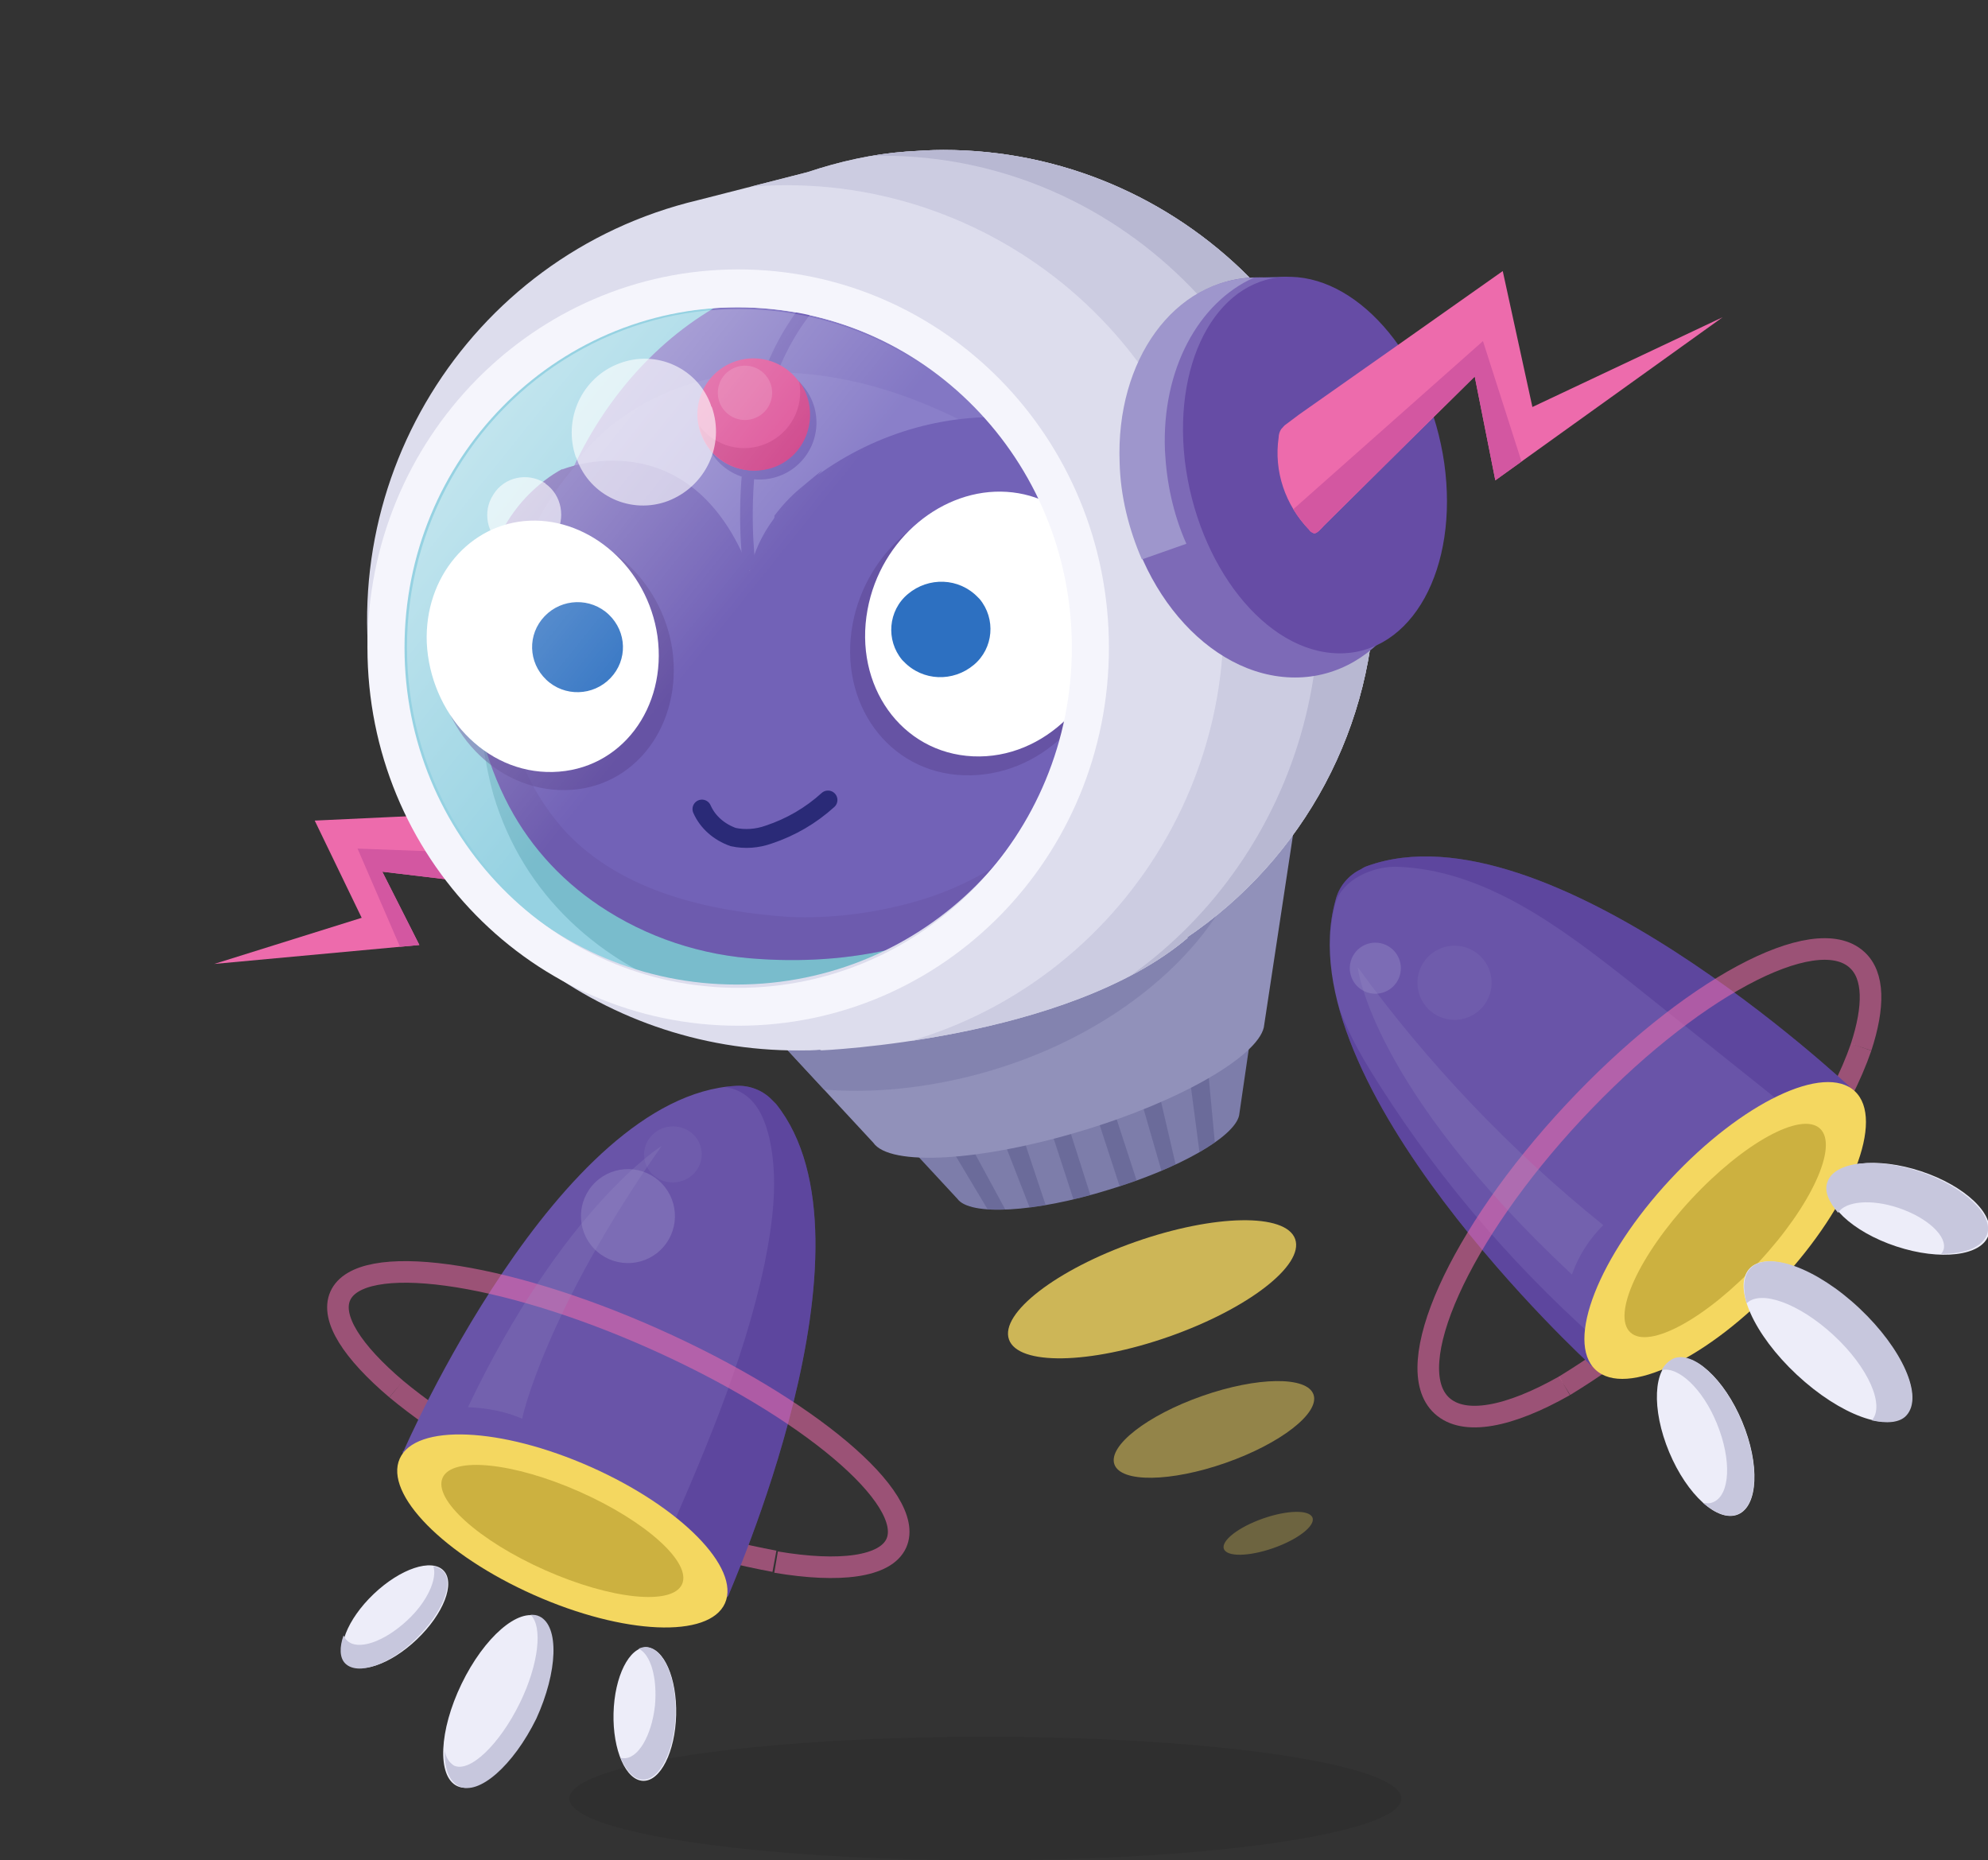 <?xml version="1.0" encoding="utf-8"?>
<!-- Generator: Adobe Illustrator 21.0.0, SVG Export Plug-In . SVG Version: 6.00 Build 0)  -->
<svg version="1.1" id="Layer_1" xmlns="http://www.w3.org/2000/svg" xmlns:xlink="http://www.w3.org/1999/xlink" x="0px" y="0px"
	 viewBox="0 0 241.3 225.8" style="enable-background:new 0 0 241.3 225.8;" xml:space="preserve">
<rect x="0" y="0" width="241.3" height="225.8" fill="#333333" stroke="none"/>
<style type="text/css">
	.st0{opacity:8.000000e-02;enable-background:new    ;}
	.st1{opacity:0.8;fill:#F4D760;enable-background:new    ;}
	.st2{opacity:0.5;fill:#F4D760;enable-background:new    ;}
	.st3{opacity:0.3;fill:#F4D760;enable-background:new    ;}
	.st4{opacity:0.56;fill:none;stroke:#ED6BAC;stroke-width:2.62;stroke-miterlimit:10;enable-background:new    ;}
	.st5{fill:#6954A8;}
	.st6{clip-path:url(#SVGID_2_);}
	.st7{opacity:0.4;fill:#4D328E;enable-background:new    ;}
	.st8{fill:#F4D760;}
	.st9{fill:#EDEDF9;}
	.st10{fill:#CCB140;}
	.st11{fill:#C7C7DD;}
	.st12{opacity:0.2;fill:#9E96CC;enable-background:new    ;}
	.st13{opacity:0.37;fill:#9E96CC;enable-background:new    ;}
	.st14{opacity:0.13;fill:#9E96CC;enable-background:new    ;}
	.st15{clip-path:url(#SVGID_4_);}
	.st16{fill:none;stroke:#8A7FC9;stroke-width:2.44;stroke-miterlimit:10;}
	.st17{fill:#7D7DAA;}
	.st18{clip-path:url(#SVGID_6_);}
	.st19{opacity:0.51;}
	.st20{fill:#5B5B8C;}
	.st21{fill:#9191BA;}
	.st22{opacity:0.66;}
	.st23{clip-path:url(#SVGID_8_);}
	.st24{fill:#ED6BAC;}
	.st25{clip-path:url(#SVGID_10_);}
	.st26{fill:#D357A1;}
	.st27{fill:#96D2E2;}
	.st28{fill:#79BCCC;}
	.st29{fill:#8A7FC9;}
	.st30{clip-path:url(#SVGID_12_);}
	.st31{opacity:0.26;fill:#7262B7;enable-background:new    ;}
	.st32{fill:#7262B7;}
	.st33{clip-path:url(#SVGID_14_);}
	.st34{opacity:0.23;fill:#5B4493;enable-background:new    ;}
	.st35{opacity:0.5;fill:#5B4493;enable-background:new    ;}
	.st36{fill:#FFFFFF;}
	.st37{fill:#2D70C1;}
	.st38{fill:#DDDDED;}
	.st39{fill:none;stroke:#7262B7;stroke-width:1.53;stroke-miterlimit:10;}
	.st40{fill:none;stroke:#2A2A77;stroke-width:2.29;stroke-linecap:round;stroke-miterlimit:10;}
	.st41{fill:#F5F5FC;}
	.st42{clip-path:url(#SVGID_16_);}
	.st43{opacity:0.9;fill:#CACAE0;enable-background:new    ;}
	.st44{opacity:0.9;fill:#B6B6D1;enable-background:new    ;}
	.st45{fill:#7D6AB7;}
	.st46{fill:#664CA5;}
	.st47{fill:#9E96CC;}
	.st48{clip-path:url(#SVGID_18_);}
	.st49{fill:#DD5097;}
	.st50{fill:#CE4188;}
	.st51{opacity:0.15;fill:#FFFFFF;enable-background:new    ;}
	.st52{opacity:0.65;fill:url(#SVGID_19_);enable-background:new    ;}
	.st53{opacity:0.62;fill:#FFFFFF;enable-background:new    ;}
</style>
<title>ziggy_16</title>
<g id="Layer_2">
	<g id="Layer_1-2">
		<ellipse class="st0" cx="119.6" cy="218.3" rx="50.5" ry="7.5"/>
		
			<ellipse transform="matrix(0.944 -0.331 0.331 0.944 -43.904 55.121)" class="st1" cx="139.8" cy="156.4" rx="18.4" ry="6.1"/>
		
			<ellipse transform="matrix(0.944 -0.331 0.331 0.944 -49.1 58.565)" class="st2" cx="147.3" cy="173.4" rx="12.8" ry="4.3"/>
		<ellipse transform="matrix(0.944 -0.331 0.331 0.944 -52.917 61.463)" class="st3" cx="153.9" cy="186" rx="5.7" ry="1.9"/>
		<path class="st4" d="M94,189.5c-8.1-1.5-15.9-4-23.4-7.5c-9.3-4.1-17.2-9-22.5-13.4"/>
		<path class="st5" d="M88.4,193.7L88.4,193.7c-0.1-0.1,19.3-42.8,5.8-59.7c-0.2-0.2-0.4-0.4-0.6-0.6c-1.1-1.1-2.7-1.7-4.3-1.6
			C67.7,133,49,176.1,49,176.1h-0.1c-0.1,1.9,0.1,3.8,0.8,5.6l12.6,8.3l-0.1,0.2l2.6,1.7L65,192l0.5,0.1l0.2,0.1l0.2,0.1l3,0.8v-0.1
			l14.6,3.8C85.4,196.1,87,195.1,88.4,193.7z"/>
		<g>
			<defs>
				<path id="SVGID_1_" d="M88.4,193.7L88.4,193.7c-0.1-0.1,19.3-42.8,5.8-59.7c-0.2-0.2-0.4-0.4-0.6-0.6c-1.1-1.1-2.7-1.7-4.3-1.6
					C67.7,133,49,176.1,49,176.1h-0.1c-0.1,1.9,0.1,3.8,0.8,5.6l12.6,8.3l-0.1,0.2l2.6,1.7L65,192l0.5,0.1l0.2,0.1l0.2,0.1l3,0.8
					v-0.1l14.6,3.8C85.4,196.1,87,195.1,88.4,193.7z"/>
			</defs>
			<clipPath id="SVGID_2_">
				<use xlink:href="#SVGID_1_"  style="overflow:visible;"/>
			</clipPath>
			<g class="st6">
				<path class="st7" d="M81,133.4c3-1.2,6.6-2.4,9.3-0.6c1.8,1.2,2.6,3.3,3.1,5.4c1.1,5,0.4,10.2-0.6,15.2
					c-2.6,12.3-7.7,23.8-12.7,35.3l10.6,9.4l7.7-17.9l1.8-12.9l2.1-12.9l-0.1-10.2l-2-9.1l-5.1-5.5l-7.9-0.4L81,133.4z"/>
			</g>
		</g>
		
			<ellipse transform="matrix(0.406 -0.914 0.914 0.406 -129.345 172.681)" class="st8" cx="68.2" cy="185.9" rx="8.5" ry="21.6"/>
		
			<ellipse transform="matrix(0.435 -0.9 0.9 0.435 -151.736 171.14)" class="st9" cx="60.5" cy="206.5" rx="11.4" ry="4.9"/>
		
			<ellipse transform="matrix(2.460672e-02 -1 1 2.460672e-02 -131.655 281.135)" class="st9" cx="78.2" cy="208" rx="8.1" ry="3.8"/>
		
			<ellipse transform="matrix(0.724 -0.69 0.69 0.724 -122.147 87.156)" class="st9" cx="47.9" cy="196.3" rx="8.1" ry="3.8"/>
		<path class="st4" d="M48.1,168.6c-5.3-4.5-8-8.6-6.8-11.3c2.4-5.4,19.5-3.1,38.1,5.2s31.8,19.4,29.4,24.8
			c-1.3,2.9-6.9,3.6-14.6,2.3"/>
		
			<ellipse transform="matrix(0.406 -0.914 0.914 0.406 -129.345 172.681)" class="st10" cx="68.2" cy="185.9" rx="5.2" ry="15.9"/>
		<path class="st11" d="M53.8,190.7c-0.3-0.3-0.7-0.5-1.2-0.6c0.5,1.5-0.7,4.3-3.2,6.6c-2.8,2.6-6,3.7-7.3,2.4
			c-0.2-0.2-0.3-0.4-0.4-0.6c-0.5,1.4-0.5,2.7,0.2,3.4c1.5,1.5,5.3,0.2,8.5-2.9S55.2,192.2,53.8,190.7z"/>
		<path class="st11" d="M65.5,196.2c-0.4-0.2-0.7-0.2-1.1-0.2c1.5,1.4,1,6-1.3,10.7c-2.5,5.1-6.1,8.5-8,7.6c-0.6-0.4-1-1-1.1-1.8
			c-0.1,2.1,0.5,3.7,1.7,4.3c2.4,1.2,6.6-2.5,9.4-8.2C67.7,202.9,67.9,197.4,65.5,196.2z"/>
		<path class="st11" d="M78.4,199.9c-0.3,0-0.6,0.1-0.9,0.2c1.5,0.7,2.3,3.6,2,6.9c-0.4,3.7-2.1,6.6-3.9,6.4c-0.1,0-0.2,0-0.3-0.1
			c0.7,1.6,1.6,2.7,2.7,2.7c2.1,0.1,3.9-3.6,4-8S80.5,200,78.4,199.9z"/>
		<path class="st12" d="M80.3,139.1c0,0-11.9,7.4-23.5,31.7c2.3,0.1,4.5,0.5,6.6,1.4C63.3,172.2,66.3,159,80.3,139.1z"/>
		
			<ellipse transform="matrix(0.652 -0.759 0.759 0.652 -85.426 109.131)" class="st13" cx="76.1" cy="147.6" rx="5.7" ry="5.7"/>
		<ellipse transform="matrix(0.995 -0.1 0.1 0.995 -13.625 8.89)" class="st14" cx="81.7" cy="140.1" rx="3.5" ry="3.4"/>
		<path class="st4" d="M209.4,152.1c-5.7,6.3-12.3,11.7-19.5,16.1"/>
		<path class="st4" d="M225.9,127.1c-2.4,7-8.2,16.2-16.5,25"/>
		<path class="st5" d="M224.4,131.8L224.4,131.8c-0.1,0-36.6-34.5-58.4-26.7c-0.3,0.1-0.5,0.2-0.8,0.4c-1.5,0.7-2.7,2.1-3.1,3.8
			c-6.2,22.3,30.9,56.3,30.9,56.3v0.1c1.9,0.8,3.9,1.2,5.9,1.1l12.8-9.8l0.2,0.2l2.6-2l0.2-0.2l0.3-0.5l0.2-0.1l0.2-0.2l1.8-2.8
			l-0.1-0.1l8.8-13.5C225.9,135.6,225.4,133.6,224.4,131.8z"/>
		<g>
			<defs>
				<path id="SVGID_3_" d="M224.4,131.8L224.4,131.8c-0.1,0-36.6-34.5-58.4-26.7c-0.3,0.1-0.5,0.2-0.8,0.4c-1.5,0.7-2.7,2.1-3.1,3.8
					c-6.2,22.3,30.9,56.3,30.9,56.3v0.1c1.9,0.8,3.9,1.2,5.9,1.1l12.8-9.8l0.2,0.2l2.6-2l0.2-0.2l0.3-0.5l0.2-0.1l0.2-0.2l1.8-2.8
					l-0.1-0.1l8.8-13.5C225.9,135.6,225.4,133.6,224.4,131.8z"/>
			</defs>
			<clipPath id="SVGID_4_">
				<use xlink:href="#SVGID_3_"  style="overflow:visible;"/>
			</clipPath>
			<g class="st15">
				<path class="st7" d="M201.7,106.6l-31.5-7l-7,2.8l-0.2,3l-2.4,0.5l-3.7,7.2l2.4,14.4l9,15.5l22.3,26.2l5-5
					c-10.9-9.4-20.4-20.3-28.1-32.4c-2.5-3.9-4.8-7.9-5.8-12.4c-0.6-3.2-0.4-6.6,0.4-9.8c0.9-2.9,4.5-4.4,7.3-4.4
					c10.8,0.3,20.1,7.4,28.6,14.1l18.9,15.1l7.1-0.1l5.5-0.4l1.1-9L201.7,106.6z"/>
			</g>
		</g>
		
			<ellipse transform="matrix(0.681 -0.732 0.732 0.681 -42.631 200.965)" class="st8" cx="209.5" cy="149.4" rx="23.1" ry="9.1"/>
		
			<ellipse transform="matrix(0.681 -0.732 0.732 0.681 -42.631 200.965)" class="st10" cx="209.5" cy="149.4" rx="16.9" ry="5.6"/>
		<ellipse transform="matrix(0.682 -0.731 0.731 0.682 -48.562 213.959)" class="st9" cx="221.9" cy="162.9" rx="5.5" ry="13"/>
		
			<ellipse transform="matrix(0.923 -0.385 0.385 0.923 -51.174 93.126)" class="st9" cx="207" cy="174.4" rx="4.8" ry="10.2"/>
		
			<ellipse transform="matrix(0.314 -0.95 0.95 0.314 19.517 320.553)" class="st9" cx="231.5" cy="146.8" rx="4.8" ry="10.2"/>
		<path class="st4" d="M189.9,168.2c-6.7,3.8-12.2,4.9-14.9,2.4c-5.1-4.7,2.1-20.7,16-35.6s29.3-23.2,34.4-18.5
			c2.1,1.9,2.1,5.7,0.5,10.6"/>
		<path class="st16" d="M209.4,152.1"/>
		<path class="st11" d="M211.4,172.5c-2.2-5.2-5.9-8.6-8.3-7.6c-0.6,0.3-1.1,0.8-1.4,1.4c2-0.5,5,2.3,6.7,6.5
			c1.8,4.4,1.6,8.6-0.4,9.5c-0.4,0.2-0.8,0.2-1.3,0.1c1.5,1.3,3,1.9,4.2,1.4C213.4,182.8,213.6,177.7,211.4,172.5z"/>
		<path class="st11" d="M233,142.2c-5.4-1.8-10.4-1.2-11.2,1.3c-0.4,1.1,0.2,2.4,1.3,3.7c0.9-1.4,4-1.7,7.3-0.6
			c3.6,1.2,6,3.5,5.5,5.1c-0.1,0.2-0.1,0.3-0.3,0.5c2.9,0,5-0.8,5.6-2.4C242,147.5,238.4,144,233,142.2z"/>
		<path class="st11" d="M225.7,158.8c-5.2-4.9-11.2-7.1-13.3-4.8c-0.8,0.9-0.9,2.4-0.4,4.2c1.7-1.7,6.4,0,10.6,3.9s6.2,8.5,4.6,10.3
			l0,0c1.8,0.4,3.4,0.3,4.2-0.6C233.5,169.5,230.9,163.7,225.7,158.8z"/>
		<path class="st12" d="M164.8,117.4c0,0,1.5,14.4,26,37.3c0.8-2.3,2.1-4.3,3.8-6C183.3,139.6,173.3,129.1,164.8,117.4z"/>
		
			<ellipse transform="matrix(0.93 -0.367 0.367 0.93 -31.472 73.15)" class="st14" cx="176.6" cy="119.3" rx="4.5" ry="4.5"/>
		<ellipse transform="matrix(0.398 -0.917 0.917 0.398 -7.278 223.891)" class="st13" cx="167" cy="117.5" rx="3.1" ry="3.1"/>
		<path class="st17" d="M153.8,112.1l-22.6,14.4l0,0l-1.3,0.4l-2.6,0.7v0.1l-21.2,6.9l10.1,10.9c1.5,2.1,9.4,1.7,18.4-1.1
			c8.6-2.6,15.2-6.4,15.8-9l0,0L153.8,112.1z"/>
		<g>
			<defs>
				<path id="SVGID_5_" d="M153.8,112.1l-22.6,14.4l0,0l-1.3,0.4l-2.6,0.7v0.1l-21.2,6.9l10.1,10.9c1.5,2.1,9.4,1.7,18.4-1.1
					c8.6-2.6,15.2-6.4,15.8-9l0,0L153.8,112.1z"/>
			</defs>
			<clipPath id="SVGID_6_">
				<use xlink:href="#SVGID_5_"  style="overflow:visible;"/>
			</clipPath>
			<g class="st18">
				<g class="st19">
					<polygon class="st20" points="120.6,148 114.8,138.3 117.3,138.1 122.4,147.5 					"/>
					<polygon class="st20" points="121.6,137.9 125.3,147.4 127.2,147.1 124,137.5 					"/>
					<polygon class="st20" points="147.6,140.2 146.6,129.5 144.4,130.8 145.7,140.7 					"/>
					<polygon class="st20" points="140.6,132.3 142.9,142.2 141.2,142.9 138.4,133.2 					"/>
					<polygon class="st20" points="132.4,145.2 130.4,145.9 127.4,136.7 129.5,136.1 					"/>
					<polygon class="st20" points="138.1,143.7 136,144.3 133,135.1 135.1,134.5 					"/>
				</g>
			</g>
		</g>
		<path class="st21" d="M158.3,92.4l-31.3,20v-0.1l-1.8,0.6l-3.6,1v0.1L92,123.6l14,15.1c2,2.9,13,2.3,25.5-1.5
			c11.9-3.6,21.1-9,21.9-12.5l0,0L158.3,92.4z"/>
		<g class="st22">
			<g>
				<defs>
					<path id="SVGID_7_" d="M158.3,92.4l-31.3,20v-0.1l-1.8,0.6l-3.6,1v0.1L92,123.6l14,15.1c2,2.9,13,2.3,25.5-1.5
						c11.9-3.6,21.1-9,21.9-12.5l0,0L158.3,92.4z"/>
				</defs>
				<clipPath id="SVGID_8_">
					<use xlink:href="#SVGID_7_"  style="overflow:visible;"/>
				</clipPath>
				<g class="st23">
					<path class="st17" d="M151.9,95.8c1.9,15.2-16.4,33.1-41.5,36.2s-46.3-12.3-48.1-27.5c-1.9-15.2,17-24.9,42.2-28
						S150.1,80.5,151.9,95.8z"/>
				</g>
			</g>
		</g>
		<path class="st24" d="M63.9,98.4l-25.7,1.2l5.7,11.8L26,117l24.9-2.3l-4.5-8.9l20.9,2.5c0.5,0.1,1.1-0.3,1.1-0.8c0,0,0,0,0-0.1
			C68.8,103.8,67,100.3,63.9,98.4L63.9,98.4z"/>
		<g>
			<defs>
				<path id="SVGID_9_" d="M63.9,98.4l-25.7,1.2l5.7,11.8L26,117l24.9-2.3l-4.5-8.9l20.9,2.5c0.5,0.1,1.1-0.3,1.1-0.8c0,0,0,0,0-0.1
					C68.8,103.8,67,100.3,63.9,98.4L63.9,98.4z"/>
			</defs>
			<clipPath id="SVGID_10_">
				<use xlink:href="#SVGID_9_"  style="overflow:visible;"/>
			</clipPath>
			<g class="st25">
				<polygon class="st26" points="59.5,103.6 43.4,103 49.8,117.8 56.9,117.1 52.6,109.2 60,106.8 				"/>
			</g>
		</g>
		<polygon class="st27" points="87,29.5 60.3,43.5 48.5,64.9 47,83 50.3,95.2 57.7,107.7 69.9,117.7 87.8,124.5 120.6,123.5 
			145.6,104.9 139.2,70.8 124.4,40 		"/>
		<path class="st28" d="M58.2,82.3c-0.1,4.8,0.4,9.5,1.7,14.2c3.6,12.1,12.9,20.5,24.9,24.5c1.2,0.4,2.4,0.6,3.6,0.7
			c0.6-0.1,1.1-0.7,1.8-0.8c8.2-0.7,20.3-4.5,27.5-10.6c0.7-0.6-3.4-7-2.9-7.7c0.4-0.7,0.8-1.5,1-2.4c1.3-4.1,2.2-8.2,2.6-12.5
			c0.3-4-0.2-8-1.3-11.9c-2.1-7.2-6.6-13.5-12.7-17.8c-6.2-4.3-13.7-6.2-21.1-5.4c-4.4,0.5-7.2,3.1-11.3,4.6c-2.9,1.1-5,1.6-6.9,4.3
			C61.1,67,58.2,76.1,58.2,82.3z"/>
		<path class="st29" d="M68,62.4c0.3-2.4,1-4.6,2.1-6.7c4.2-8.5,11-15.9,19.6-19.9s19-4.6,27.6-0.5l9,22.4L91.9,74.3L68,62.4z"/>
		<g>
			<defs>
				<path id="SVGID_11_" d="M68,62.4c0.3-2.4,1-4.6,2.1-6.7c4.2-8.5,11-15.9,19.6-19.9s19-4.6,27.6-0.5l9,22.4L91.9,74.3L68,62.4z"
					/>
			</defs>
			<clipPath id="SVGID_12_">
				<use xlink:href="#SVGID_11_"  style="overflow:visible;"/>
			</clipPath>
			<g class="st30">
				<path class="st31" d="M130,61.6c-3.7-5-9.6-8.9-15.3-11.5c-7.6-3.5-15.6-5.4-24-4.8S74,50,69.3,57l-1.7-12.2l16-18.1l20.4,1.5
					l21.7,12.2l7.6,13.5L130,61.6z"/>
			</g>
		</g>
		<path class="st32" d="M142.3,70.1c-0.4-7.2-4.3-14.4-10.9-17.5c-2.3-1-4.7-1.6-7.1-1.8c-8.9-0.9-17.8,1.6-25.1,6.9
			c0.9-0.8,1.1-1.1-2.1,1.6c-1.2,1-2.2,2.1-3.1,3.3L94,62.8L93.9,63c-1.4,1.9-2.4,4-2.9,6.3v0.1l0,0v0.1v-0.2
			C83.8,50.5,68.2,57,68.2,57l0.1-0.1c-1.5,0.8-2.9,1.9-4.1,3.1c-4.4,4.4-6.3,11.2-6.8,17.3c-0.4,6.8,0.9,13.5,3.9,19.6
			c2.6,5.3,6.5,9.7,11.4,13c5.8,3.9,12.5,6.1,19.5,6.5c12.1,0.8,24.2-2,33.6-9.7c4.7-3.8,7.8-10.8,10.9-16.1
			C140.2,84.4,142.7,77.3,142.3,70.1z"/>
		<g>
			<defs>
				<path id="SVGID_13_" d="M142.3,70.1c-0.4-7.2-4.3-14.4-10.9-17.5c-2.3-1-4.7-1.6-7.1-1.8c-8.9-0.9-17.8,1.6-25.1,6.9
					c0.9-0.8,1.1-1.1-2.1,1.6c-1.2,1-2.2,2.1-3.1,3.3L94,62.8L93.9,63c-1.4,1.9-2.4,4-2.9,6.3v0.1l0,0v0.1v-0.2
					C83.8,50.5,68.2,57,68.2,57l0.1-0.1c-1.5,0.8-2.9,1.9-4.1,3.1c-4.4,4.4-6.3,11.2-6.8,17.3c-0.4,6.8,0.9,13.5,3.9,19.6
					c2.6,5.3,6.5,9.7,11.4,13c5.8,3.9,12.5,6.1,19.5,6.5c12.1,0.8,24.2-2,33.6-9.7c4.7-3.8,7.8-10.8,10.9-16.1
					C140.2,84.4,142.7,77.3,142.3,70.1z"/>
			</defs>
			<clipPath id="SVGID_14_">
				<use xlink:href="#SVGID_13_"  style="overflow:visible;"/>
			</clipPath>
			<g class="st33">
				<path class="st34" d="M70.9,55.4c-8.4,8.8-11.8,21.3-8.8,33.2c1.1,4.6,3.4,8.9,6.6,12.4c6.8,7.2,17.2,9.6,27.1,10.3
					c4.9,0.2,9.9-0.4,14.7-1.7c7.9-2.1,14.9-6.7,19.9-13.1l-9.2,18.8l-17.8,5l-18.5-1.4l-17.2-5.7l-9.4-9.6l-3.8-9.9l-1.2-14.9
					L56,66.3l3.2-6.9l6.3-3.5L70.9,55.4z"/>
			</g>
		</g>
		<path class="st35" d="M81.6,78.8c1.3,9.1-4.5,17-13,17.1s-15.4-7.4-15.7-16.2c-0.3-8.3,5.4-15,12.8-15.3
			C73.1,64,80.3,70.3,81.6,78.8z"/>
		<path class="st36" d="M79.8,77.2c1.2,8.7-4.4,16.3-12.7,16.5S52.2,86.5,51.8,78c-0.3-8,5.2-14.5,12.5-14.8
			C71.6,62.9,78.6,68.9,79.8,77.2z"/>
		<path class="st37" d="M73.9,74.6c2.2,2.1,2.3,5.5,0.2,7.7c0,0,0,0,0,0c-2.1,2.2-5.6,2.3-7.8,0.2c-2.2-2.1-2.3-5.5-0.2-7.7
			c0,0,0,0,0,0C68.2,72.6,71.7,72.5,73.9,74.6z"/>
		<path class="st35" d="M103.5,75.7c-1.8,9.6,4.3,18.1,13.5,18.4s17-7.4,17.7-16.8c0.7-8.8-5.3-16-13.4-16.5S105.2,66.7,103.5,75.7z
			"/>
		<path class="st36" d="M105.3,74c-1.7,9.2,4.1,17.4,12.8,17.8s16.1-7.2,16.8-16.2c0.7-8.5-5-15.4-12.7-15.9S106.9,65.3,105.3,74z"
			/>
		<path class="st37" d="M110.2,72.1c-2.4,2-2.7,5.6-0.7,8c0.1,0.1,0.1,0.1,0.2,0.2c2.3,2.4,6,2.5,8.5,0.4c2.4-2,2.7-5.6,0.7-8
			c-0.1-0.1-0.1-0.1-0.2-0.2C116.4,70.1,112.7,70,110.2,72.1z"/>
		<path class="st38" d="M166.9,70.6c0-28.9-23.5-52.4-52.4-52.4c0,0,0,0,0,0c-1.5,0-3,0.1-4.5,0.2c-4.1,0.3-8.1,1.2-12,2.5
			l-13.3,3.4C56.6,31,39.3,59.3,46,87.4c5.7,23.6,26.7,40.2,51,40.1c0.9,0,1.8,0,2.7-0.1l-0.2,0.1c0,0,30-1.2,44.7-13.7l-0.3,0.1
			C158.3,104.2,167,88,166.9,70.6z M89.4,119.5c-22.7,0-41.1-18.4-41.1-41.1s18.4-41.1,41.1-41.1c22.7,0,41.1,18.4,41.1,41.1
			S112.2,119.5,89.4,119.5L89.4,119.5z"/>
		<path class="st39" d="M91,69.2c0,0-3.1-20.8,8-33"/>
		<polygon class="st32" points="152.1,33.7 156.3,33.6 155.9,34.7 153.9,35 		"/>
		<path class="st40" d="M85.2,98.2c0.7,1.6,2.1,2.8,3.8,3.4c1.4,0.3,2.9,0.2,4.3-0.3c2.7-0.9,5.1-2.3,7.2-4.2"/>
		<path class="st41" d="M89.6,32.7c-24.8,0-45,20.5-45,45.9s20.1,45.9,45,45.9s45-20.5,45-45.9S114.5,32.7,89.6,32.7z M89.6,119.9
			c-22.4,0-40.5-18.5-40.5-41.3s18.1-41.3,40.5-41.3s40.5,18.5,40.5,41.3S112,119.9,89.6,119.9z"/>
		<g>
			<defs>
				<path id="SVGID_15_" d="M166.9,70.6c0-28.9-23.5-52.4-52.4-52.4c0,0,0,0,0,0c-1.5,0-3,0.1-4.5,0.2c-4.1,0.3-8.1,1.2-12,2.5
					l-13.3,3.4C56.6,31,39.3,59.3,46,87.4c5.7,23.6,26.7,40.2,51,40.1c0.9,0,1.8,0,2.7-0.1l-0.2,0.1c0,0,30-1.2,44.7-13.7l-0.3,0.1
					C158.3,104.2,167,88,166.9,70.6z M89.4,119.5c-22.7,0-41.1-18.4-41.1-41.1s18.4-41.1,41.1-41.1c22.7,0,41.1,18.4,41.1,41.1
					S112.2,119.5,89.4,119.5L89.4,119.5z"/>
			</defs>
			<clipPath id="SVGID_16_">
				<use xlink:href="#SVGID_15_"  style="overflow:visible;"/>
			</clipPath>
			<g class="st42">
				<path class="st43" d="M181,61.9l-13.5-41.8l-33.1-16l-27.8,1.2l-20.4,18c28.8-5.1,56.4,14.1,61.5,42.9
					c5.1,28.8-14.1,56.4-42.9,61.5l0,0l6.2,5l16.3-1.3l23.2-9.9l12.7-11.5l20.6-22.2L181,61.9z"/>
				<path class="st44" d="M192.4,59.5l-13.5-43L145.8,0l-27.8,1.3L97.6,19.8c3.1-0.6,6.3-0.9,9.5-0.9c29.3,0,53,24.5,53,54.6
					c0,27-19,49.4-44,53.8l6.2,5.1l16.3-1.3l23.2-10.2l12.7-11.8l20.6-22.8L192.4,59.5z"/>
			</g>
		</g>
		<path class="st45" d="M173.8,58.8c0.9,13.5-7,24.1-17.6,23.4s-19.7-12.5-20.2-26c-0.5-13.2,7.4-23.2,17.7-22.5
			C163.8,34.4,172.9,45.5,173.8,58.8z"/>
		<path class="st46" d="M175.3,56.2c1.8,12.8-3.9,23.2-12.8,23.1s-17.2-10.7-18.7-23.5c-1.4-12.5,4.3-22.4,12.9-22.2
			S173.5,43.8,175.3,56.2z"/>
		<path class="st24" d="M155.5,52.1c0.2-0.2,0.4-0.5,0.6-0.6l1.6-1.2l11.8-8.3l11.2-7.9l1.7-1.2l3.6,16.5l23.1-10.9l-27.6,19.8
			l-2.5-12.6l-7.6,7.5l-10.7,10.6c-0.3,0.3-0.9,1.1-1.3,0.9c-0.2-0.1-0.4-0.2-0.5-0.4c-2.9-3-4.3-7.1-3.7-11.2
			C155.2,52.8,155.3,52.4,155.5,52.1z"/>
		<path class="st47" d="M138.6,67.9l5.4-1.9c-1.6-3.6-2.4-7.4-2.6-11.3c-0.4-9.9,4.1-18,10.8-21c-9.6,0.2-16.8,9.9-16.3,22.5
			C136,60.2,137,64.2,138.6,67.9z"/>
		<g>
			<defs>
				<path id="SVGID_17_" d="M155.5,52.1c0.2-0.2,0.4-0.5,0.6-0.6l1.6-1.2l11.8-8.3l11.2-7.9l1.7-1.2l3.6,16.5l23.1-10.9l-27.6,19.8
					l-2.5-12.6l-7.6,7.5l-10.7,10.6c-0.3,0.3-0.9,1.1-1.3,0.9c-0.2-0.1-0.4-0.2-0.5-0.4c-2.9-3-4.3-7.1-3.7-11.2
					C155.2,52.8,155.3,52.4,155.5,52.1z"/>
			</defs>
			<clipPath id="SVGID_18_">
				<use xlink:href="#SVGID_17_"  style="overflow:visible;"/>
			</clipPath>
			<g class="st48">
				<polygon class="st26" points="156.2,62.5 180,41.4 185.6,58.9 179.3,61.8 176.7,52 161.2,67.6 				"/>
			</g>
		</g>
		<circle class="st32" cx="92.2" cy="51.3" r="6.9"/>
		
			<ellipse transform="matrix(0.911 -0.411 0.411 0.911 -12.584 42.078)" class="st49" cx="91.5" cy="50.3" rx="6.8" ry="6.8"/>
		<path class="st50" d="M93.1,53.8c-2.9,1.3-6.3,0.4-8.2-2.1c0.7,3.7,4.3,6,8,5.3c3.7-0.7,6-4.3,5.3-8c-0.2-1-0.6-1.9-1.2-2.7
			C97.6,49.4,96,52.5,93.1,53.8z"/>
		
			<ellipse transform="matrix(0.911 -0.411 0.411 0.911 -11.626 41.421)" class="st51" cx="90.5" cy="47.7" rx="3.3" ry="3.3"/>
		
			<linearGradient id="SVGID_19_" gradientUnits="userSpaceOnUse" x1="54.651" y1="177.571" x2="105.761" y2="136.561" gradientTransform="matrix(1 0 0 -1 0 228)">
			<stop  offset="0" style="stop-color:#FFFFFF;stop-opacity:0.7"/>
			<stop  offset="0.64" style="stop-color:#FFFFFF;stop-opacity:0"/>
		</linearGradient>
		<ellipse class="st52" cx="89.7" cy="78.6" rx="40.3" ry="41.1"/>
		<path class="st53" d="M75.2,44.1c4.5-1.7,9.5,0.6,11.1,5.1c0,0.1,0,0.1,0.1,0.2C88,54,85.7,59,81.1,60.8
			c-4.5,1.7-9.5-0.6-11.1-5.1c0-0.1,0-0.1-0.1-0.2C68.3,50.9,70.6,45.8,75.2,44.1z"/>
		<path class="st53" d="M67.4,65c-1.3,2.1-4.1,2.7-6.2,1.4c0,0-0.1,0-0.1-0.1c-2-1.4-2.6-4.2-1.2-6.3c1.3-2.1,4.1-2.7,6.2-1.4
			c0,0,0.1,0,0.1,0.1C68.2,60.1,68.7,62.9,67.4,65z"/>
	</g>
</g>
</svg>
